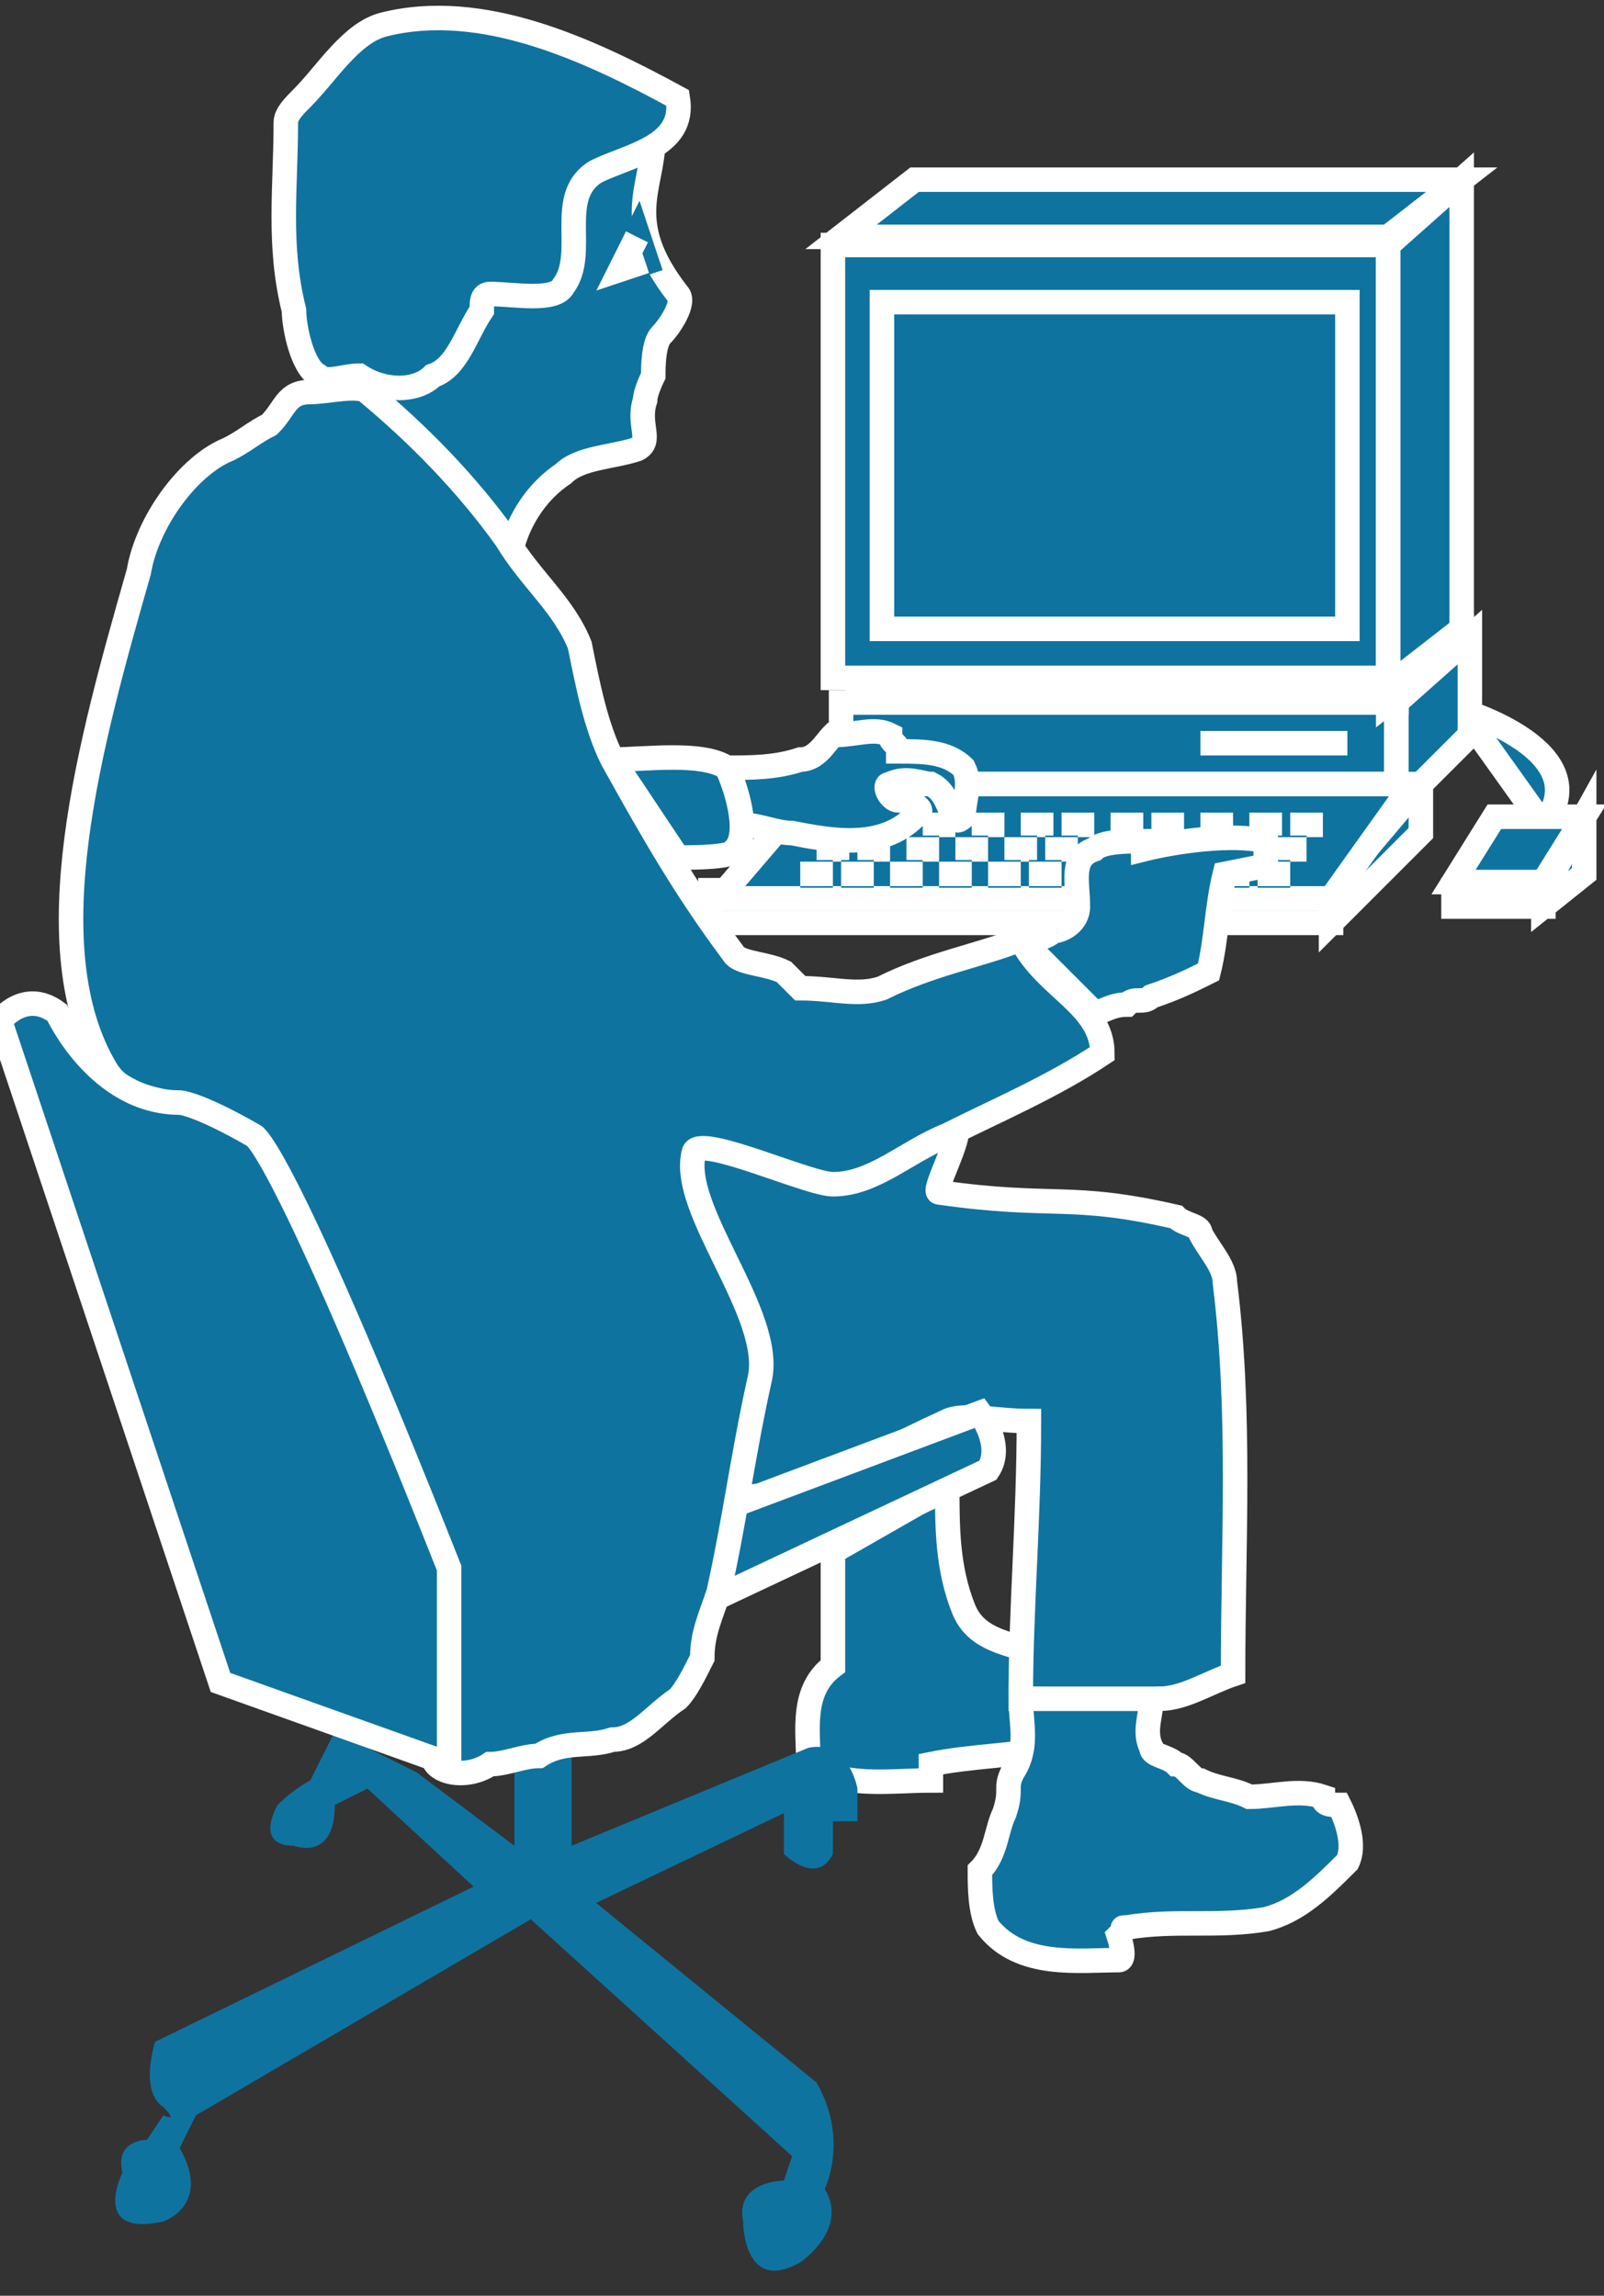<svg xmlns="http://www.w3.org/2000/svg" xmlns:xlink="http://www.w3.org/1999/xlink" version="1.1" viewBox="0 0 174 249" >
  <rect x="0" y="0" width="174" height="249" fill="#333333" stroke="none"/>
  <title><![CDATA[PC man]]></title>
  <g transform=" scale(3) ">
    <!--converted by libvisio2svg-->
    <g>
      <!--emf-blob start-->
      <g>
        <path d="M 55.807,29.823 C 57.874,27.165 52.854,25.689 52.854,25.689 Z " fill="#0F73A0" stroke="none"/>
        <path d="M 55.807,29.823 C 57.874,27.165 52.854,25.689 52.854,25.689 Z " stroke="#FFFFFF" stroke-width="0.886" stroke-linecap="butt" stroke-linejoin="miter" fill="none"/>
        <path d="M 52.854,6.496 L 50.197,8.563 L 30.413,8.563 L 33.071,6.496 L 52.854,6.496 Z " fill="#0F73A0" stroke="#FFFFFF" stroke-width="0.886" stroke-linecap="butt" stroke-linejoin="miter"/>
        <path d="M 50.197,24.508 L 50.197,8.858 L 30.118,8.858 L 30.118,24.508 L 50.197,24.508 Z " fill="#0F73A0" stroke="#FFFFFF" stroke-width="0.886" stroke-linecap="butt" stroke-linejoin="miter"/>
        <path d="M 52.854,22.736 L 52.854,6.496 L 50.197,8.858 L 50.197,24.803 L 52.854,22.736 Z " fill="#0F73A0" stroke="#FFFFFF" stroke-width="0.886" stroke-linecap="butt" stroke-linejoin="miter"/>
        <path d="M 23.622,5.02 C 23.622,6.791 22.441,7.973 24.508,10.63 C 24.803,10.925 24.213,11.811 23.917,12.106 C 23.622,12.402 23.622,13.287 23.622,13.583 C 23.622,13.583 23.327,14.173 23.327,14.469 C 23.032,15.354 23.622,15.945 23.032,16.24 C 22.146,16.535 20.965,16.535 20.374,17.126 C 19.488,17.717 18.898,18.602 18.602,19.488 C 18.307,19.488 18.012,19.488 17.717,19.488 C 16.24,18.012 14.173,14.469 12.106,13.878 C 11.22,11.516 12.697,9.744 13.878,7.677 C 15.059,5.61 17.421,4.134 19.784,3.839 Z " fill="#0F73A0" stroke="none"/>
        <path d="M 23.622,5.02 C 23.622,6.791 22.441,7.973 24.508,10.63 C 24.803,10.925 24.213,11.811 23.917,12.106 C 23.622,12.402 23.622,13.287 23.622,13.583 C 23.622,13.583 23.327,14.173 23.327,14.469 C 23.032,15.354 23.622,15.945 23.032,16.24 C 22.146,16.535 20.965,16.535 20.374,17.126 C 19.488,17.717 18.898,18.602 18.602,19.488 C 18.307,19.488 18.012,19.488 17.717,19.488 C 16.24,18.012 14.173,14.469 12.106,13.878 C 11.22,11.516 12.697,9.744 13.878,7.677 C 15.059,5.61 17.421,4.134 19.784,3.839 Z " stroke="#FFFFFF" stroke-width="0.886" stroke-linecap="butt" stroke-linejoin="miter" fill="none"/>
        <path d="M 11.516,13.583 C 11.811,13.878 12.402,13.583 12.992,13.583 C 13.878,14.173 15.059,14.173 15.65,13.583 C 16.535,13.287 16.831,12.106 17.421,11.22 C 17.421,10.925 17.421,10.63 17.717,10.63 C 18.602,10.63 20.079,10.925 20.374,10.335 C 21.26,9.154 20.079,7.087 21.555,6.201 C 22.736,5.61 24.803,5.315 24.508,3.543 C 21.26,1.772 17.421,0 13.878,0.886 C 12.697,1.181 11.811,2.658 10.925,3.543 C 10.63,3.839 10.335,4.134 10.335,4.429 C 10.335,6.791 10.039,8.858 10.63,11.22 C 10.63,11.811 10.925,13.287 11.516,13.583 Z Z " fill="#0F73A0" stroke="#FFFFFF" stroke-width="0.886" stroke-linecap="butt" stroke-linejoin="miter"/>
        <path d="M 30.118,56.102 C 30.118,57.579 30.118,58.76 30.118,60.236 C 28.937,61.122 29.232,62.599 29.232,63.78 C 30.413,64.665 32.185,64.37 33.661,64.37 C 33.661,64.075 33.661,63.78 33.661,63.78 C 35.138,63.484 36.614,63.484 38.091,63.189 C 38.386,62.303 38.386,61.122 38.386,60.236 C 37.205,59.35 35.433,59.646 34.843,58.169 C 34.252,56.693 34.252,55.217 34.252,53.74 Z " fill="#0F73A0" stroke="none"/>
        <path d="M 30.118,56.102 C 30.118,57.579 30.118,58.76 30.118,60.236 C 28.937,61.122 29.232,62.599 29.232,63.78 C 30.413,64.665 32.185,64.37 33.661,64.37 C 33.661,64.075 33.661,63.78 33.661,63.78 C 35.138,63.484 36.614,63.484 38.091,63.189 C 38.386,62.303 38.386,61.122 38.386,60.236 C 37.205,59.35 35.433,59.646 34.843,58.169 C 34.252,56.693 34.252,55.217 34.252,53.74 Z " stroke="#FFFFFF" stroke-width="0.886" stroke-linecap="butt" stroke-linejoin="miter" fill="none"/>
        <path d="M 25.099,54.035 C 28.346,54.626 31.004,52.854 34.252,51.378 C 34.843,51.083 36.024,51.378 37.205,51.378 C 37.205,54.921 36.91,58.169 36.91,61.417 C 38.681,61.417 40.157,61.713 41.929,61.417 C 42.815,61.417 43.701,60.827 44.587,60.532 C 44.587,55.807 44.882,51.083 44.291,46.358 C 44.291,45.768 43.701,45.177 43.406,44.587 C 43.406,44.291 42.815,44.291 42.52,43.996 C 38.681,43.11 38.091,43.701 33.957,43.11 C 33.661,43.11 34.843,41.043 34.547,40.748 C 33.957,39.862 24.803,40.453 23.622,40.453 Z " fill="#0F73A0" stroke="none"/>
        <path d="M 25.099,54.035 C 28.346,54.626 31.004,52.854 34.252,51.378 C 34.843,51.083 36.024,51.378 37.205,51.378 C 37.205,54.921 36.91,58.169 36.91,61.417 C 38.681,61.417 40.157,61.713 41.929,61.417 C 42.815,61.417 43.701,60.827 44.587,60.532 C 44.587,55.807 44.882,51.083 44.291,46.358 C 44.291,45.768 43.701,45.177 43.406,44.587 C 43.406,44.291 42.815,44.291 42.52,43.996 C 38.681,43.11 38.091,43.701 33.957,43.11 C 33.661,43.11 34.843,41.043 34.547,40.748 C 33.957,39.862 24.803,40.453 23.622,40.453 Z " stroke="#FFFFFF" stroke-width="0.886" stroke-linecap="butt" stroke-linejoin="miter" fill="none"/>
        <path d="M 41.634,61.417 C 41.634,62.008 41.339,62.599 41.634,63.189 C 41.634,63.484 42.224,63.484 42.52,63.78 C 42.815,63.78 43.11,64.37 43.406,64.37 C 43.996,64.665 44.587,64.665 45.177,64.961 C 46.063,64.961 46.949,64.665 47.835,64.961 C 47.835,65.256 48.13,65.256 48.425,65.256 C 48.721,65.847 49.016,66.732 48.721,67.323 C 47.835,68.209 46.949,69.095 45.768,69.39 C 43.996,69.685 42.52,69.39 40.748,69.685 C 40.453,69.685 40.748,69.685 40.453,69.98 C 40.453,69.98 40.748,70.866 40.453,70.866 C 38.976,70.866 36.91,71.162 35.728,69.685 C 35.433,69.095 35.433,68.209 35.433,67.618 C 36.024,67.028 36.024,66.142 36.319,65.551 C 36.614,64.665 36.319,64.665 36.614,64.075 C 37.205,63.189 36.91,62.303 36.91,61.417 Z " fill="#0F73A0" stroke="none"/>
        <path d="M 41.634,61.417 C 41.634,62.008 41.339,62.599 41.634,63.189 C 41.634,63.484 42.224,63.484 42.52,63.78 C 42.815,63.78 43.11,64.37 43.406,64.37 C 43.996,64.665 44.587,64.665 45.177,64.961 C 46.063,64.961 46.949,64.665 47.835,64.961 C 47.835,65.256 48.13,65.256 48.425,65.256 C 48.721,65.847 49.016,66.732 48.721,67.323 C 47.835,68.209 46.949,69.095 45.768,69.39 C 43.996,69.685 42.52,69.39 40.748,69.685 C 40.453,69.685 40.748,69.685 40.453,69.98 C 40.453,69.98 40.748,70.866 40.453,70.866 C 38.976,70.866 36.91,71.162 35.728,69.685 C 35.433,69.095 35.433,68.209 35.433,67.618 C 36.024,67.028 36.024,66.142 36.319,65.551 C 36.614,64.665 36.319,64.665 36.614,64.075 C 37.205,63.189 36.91,62.303 36.91,61.417 Z " stroke="#FFFFFF" stroke-width="0.886" stroke-linecap="butt" stroke-linejoin="miter" fill="none"/>
        <path d="M 20.669,62.303 C 20.669,66.732 20.669,66.732 20.669,66.732 C 29.232,63.189 29.232,63.189 29.232,63.189 C 30.709,62.894 31.004,64.665 31.004,64.665 C 31.004,65.847 31.004,65.847 31.004,65.847 C 30.118,65.847 30.118,65.847 30.118,65.847 C 30.118,67.028 30.118,67.028 30.118,67.028 C 29.528,68.209 28.346,67.028 28.346,67.028 C 28.346,65.551 28.346,65.551 28.346,65.551 C 21.555,68.799 21.555,68.799 21.555,68.799 C 29.528,75.295 29.528,75.295 29.528,75.295 C 30.709,77.362 29.823,79.134 29.823,79.134 C 30.709,80.61 28.937,81.791 28.937,81.791 C 26.87,82.972 26.87,80.315 26.87,80.315 C 26.575,78.839 28.346,78.839 28.346,78.839 C 28.642,77.953 28.642,77.953 28.642,77.953 C 19.193,69.39 19.193,69.39 19.193,69.39 C 7.087,76.476 7.087,76.476 7.087,76.476 C 6.496,77.658 6.496,77.658 6.496,77.658 C 7.677,79.725 5.906,80.315 5.906,80.315 C 3.248,80.906 4.429,78.543 4.429,78.543 C 4.134,77.362 5.315,77.362 5.315,77.362 C 5.906,76.476 5.906,76.476 5.906,76.476 C 5.906,76.476 6.496,76.772 5.906,76.181 C 5.02,75.591 5.61,73.819 5.61,73.819 C 17.126,68.209 17.126,68.209 17.126,68.209 C 13.287,64.665 13.287,64.665 13.287,64.665 C 12.106,65.256 12.106,65.256 12.106,65.256 C 12.106,67.323 10.63,66.732 10.63,66.732 C 9.154,66.732 10.039,65.256 10.039,65.256 C 10.63,64.665 11.22,64.37 11.22,64.37 C 12.106,62.599 12.106,62.599 12.106,62.599 C 15.059,64.075 15.059,64.075 15.059,64.075 C 18.602,66.732 18.602,66.732 18.602,66.732 C 18.602,62.894 18.602,62.894 18.602,62.894 Z " fill="#0F73A0" stroke="none"/>
        <path d="M 25.689,57.874 C 35.728,53.15 35.728,53.15 35.728,53.15 C 36.319,52.264 35.433,51.083 35.433,51.083 C 25.984,54.626 25.984,54.626 25.984,54.626 Z " fill="#0F73A0" stroke="none"/>
        <path d="M 25.689,57.874 C 35.728,53.15 35.728,53.15 35.728,53.15 C 36.319,52.264 35.433,51.083 35.433,51.083 C 25.984,54.626 25.984,54.626 25.984,54.626 Z " stroke="#FFFFFF" stroke-width="0.886" stroke-linecap="butt" stroke-linejoin="miter" fill="none"/>
        <path d="M 48.721,22.736 L 48.721,10.925 L 31.89,10.925 L 31.89,22.736 L 48.721,22.736 Z " fill="#0F73A0" stroke="#FFFFFF" stroke-width="0.886" stroke-linecap="butt" stroke-linejoin="miter"/>
        <path d="M 50.492,28.346 L 50.492,25.394 L 30.413,25.394 L 30.413,28.346 L 50.492,28.346 Z " fill="#0F73A0" stroke="#FFFFFF" stroke-width="0.886" stroke-linecap="butt" stroke-linejoin="miter"/>
        <path d="M 48.13,33.366 L 48.13,32.185 L 25.689,32.185 L 25.689,33.366 L 48.13,33.366 Z " fill="#0F73A0" stroke="#FFFFFF" stroke-width="0.886" stroke-linecap="butt" stroke-linejoin="miter"/>
        <path d="M 55.807,32.776 L 55.807,32.185 L 52.559,32.185 L 52.559,32.776 L 55.807,32.776 Z " fill="#0F73A0" stroke="#FFFFFF" stroke-width="0.886" stroke-linecap="butt" stroke-linejoin="miter"/>
        <path d="M 55.807,31.89 L 57.283,29.528 L 54.035,29.528 L 52.559,31.89 L 55.807,31.89 Z " fill="#0F73A0" stroke="#FFFFFF" stroke-width="0.886" stroke-linecap="butt" stroke-linejoin="miter"/>
        <path d="M 57.283,31.595 L 57.283,29.528 L 55.807,32.185 L 55.807,32.776 L 57.283,31.595 Z " fill="#0F73A0" stroke="#FFFFFF" stroke-width="0.886" stroke-linecap="butt" stroke-linejoin="miter"/>
        <path d="M 51.378,30.118 L 51.378,28.346 L 48.13,32.185 L 48.13,33.366 L 51.378,30.118 Z " fill="#0F73A0" stroke="#FFFFFF" stroke-width="0.886" stroke-linecap="butt" stroke-linejoin="miter"/>
        <path d="M 53.15,26.575 L 53.15,23.032 L 50.492,25.394 L 50.492,29.232 L 53.15,26.575 Z " fill="#0F73A0" stroke="#FFFFFF" stroke-width="0.886" stroke-linecap="butt" stroke-linejoin="miter"/>
        <path d="M 50.492,25.394 L 50.492,24.803 L 31.004,24.803 L 31.004,25.394 L 50.492,25.394 Z " fill="#0B719F" stroke="#FFFFFF" stroke-width="0.886" stroke-linecap="butt" stroke-linejoin="miter"/>
        <path d="M 52.854,23.327 L 52.854,23.032 L 50.197,24.803 L 50.197,25.394 L 52.854,23.327 Z " fill="#0B719F" stroke="#FFFFFF" stroke-width="0.886" stroke-linecap="butt" stroke-linejoin="miter"/>
        <path d="M 51.083,28.346 L 48.13,32.48 L 25.984,32.48 L 29.528,28.346 L 51.083,28.346 Z " fill="#0F73A0" stroke="#FFFFFF" stroke-width="0.886" stroke-linecap="butt" stroke-linejoin="miter"/>
        <path d="M 43.406,26.87 L 48.721,26.87 Z " fill="#0B719F" stroke-width="1px" stroke="#0B719F"/>
        <path d="M 43.406,26.87 L 48.721,26.87 " stroke="#FFFFFF" stroke-width="0.886" stroke-linecap="butt" stroke-linejoin="miter" fill="none"/>
        <path d="M 23.032,8.563 L 22.441,9.744 L 23.327,9.449 Z " fill="#0F73A0" stroke-width="1px" stroke="#0F73A0"/>
        <path d="M 23.032,8.563 L 22.441,9.744 L 23.327,9.449 " stroke="#FFFFFF" stroke-width="0.886" stroke-linecap="butt" stroke-linejoin="miter" fill="none"/>
        <path d="M 33.366,29.823 L 34.547,29.823 Z " fill="#0B719F" stroke-width="1px" stroke="#0B719F"/>
        <path d="M 33.366,29.823 L 34.547,29.823 " stroke="#FFFFFF" stroke-width="0.886" stroke-linecap="butt" stroke-linejoin="miter" fill="none"/>
        <path d="M 35.138,29.823 L 36.319,29.823 Z " fill="#0B719F" stroke-width="1px" stroke="#0B719F"/>
        <path d="M 35.138,29.823 L 36.319,29.823 " stroke="#FFFFFF" stroke-width="0.886" stroke-linecap="butt" stroke-linejoin="miter" fill="none"/>
        <path d="M 30.118,29.823 L 31.299,29.823 Z " fill="#0B719F" stroke-width="1px" stroke="#0B719F"/>
        <path d="M 30.118,29.823 L 31.299,29.823 " stroke="#FFFFFF" stroke-width="0.886" stroke-linecap="butt" stroke-linejoin="miter" fill="none"/>
        <path d="M 31.595,29.823 L 32.776,29.823 Z " fill="#0B719F" stroke-width="1px" stroke="#0B719F"/>
        <path d="M 31.595,29.823 L 32.776,29.823 " stroke="#FFFFFF" stroke-width="0.886" stroke-linecap="butt" stroke-linejoin="miter" fill="none"/>
        <path d="M 36.91,29.823 L 38.091,29.823 Z " fill="#0B719F" stroke-width="1px" stroke="#0B719F"/>
        <path d="M 36.91,29.823 L 38.091,29.823 " stroke="#FFFFFF" stroke-width="0.886" stroke-linecap="butt" stroke-linejoin="miter" fill="none"/>
        <path d="M 38.386,29.823 L 39.567,29.823 Z " fill="#0B719F" stroke-width="1px" stroke="#0B719F"/>
        <path d="M 38.386,29.823 L 39.567,29.823 " stroke="#FFFFFF" stroke-width="0.886" stroke-linecap="butt" stroke-linejoin="miter" fill="none"/>
        <path d="M 40.157,29.823 L 41.339,29.823 Z " fill="#0B719F" stroke-width="1px" stroke="#0B719F"/>
        <path d="M 40.157,29.823 L 41.339,29.823 " stroke="#FFFFFF" stroke-width="0.886" stroke-linecap="butt" stroke-linejoin="miter" fill="none"/>
        <path d="M 41.634,29.823 L 42.815,29.823 Z " fill="#0B719F" stroke-width="1px" stroke="#0B719F"/>
        <path d="M 41.634,29.823 L 42.815,29.823 " stroke="#FFFFFF" stroke-width="0.886" stroke-linecap="butt" stroke-linejoin="miter" fill="none"/>
        <path d="M 43.406,29.823 L 44.587,29.823 Z " fill="#0B719F" stroke-width="1px" stroke="#0B719F"/>
        <path d="M 43.406,29.823 L 44.587,29.823 " stroke="#FFFFFF" stroke-width="0.886" stroke-linecap="butt" stroke-linejoin="miter" fill="none"/>
        <path d="M 45.177,29.823 L 46.358,29.823 Z " fill="#0B719F" stroke-width="1px" stroke="#0B719F"/>
        <path d="M 45.177,29.823 L 46.358,29.823 " stroke="#FFFFFF" stroke-width="0.886" stroke-linecap="butt" stroke-linejoin="miter" fill="none"/>
        <path d="M 46.654,29.823 L 47.835,29.823 Z " fill="#0B719F" stroke-width="1px" stroke="#0B719F"/>
        <path d="M 46.654,29.823 L 47.835,29.823 " stroke="#FFFFFF" stroke-width="0.886" stroke-linecap="butt" stroke-linejoin="miter" fill="none"/>
        <path d="M 32.776,30.709 L 33.957,30.709 Z " fill="#0B719F" stroke-width="1px" stroke="#0B719F"/>
        <path d="M 32.776,30.709 L 33.957,30.709 " stroke="#FFFFFF" stroke-width="0.886" stroke-linecap="butt" stroke-linejoin="miter" fill="none"/>
        <path d="M 34.547,30.709 L 35.728,30.709 Z " fill="#0B719F" stroke-width="1px" stroke="#0B719F"/>
        <path d="M 34.547,30.709 L 35.728,30.709 " stroke="#FFFFFF" stroke-width="0.886" stroke-linecap="butt" stroke-linejoin="miter" fill="none"/>
        <path d="M 29.528,30.709 L 30.709,30.709 Z " fill="#0B719F" stroke-width="1px" stroke="#0B719F"/>
        <path d="M 29.528,30.709 L 30.709,30.709 " stroke="#FFFFFF" stroke-width="0.886" stroke-linecap="butt" stroke-linejoin="miter" fill="none"/>
        <path d="M 31.004,30.709 L 32.185,30.709 Z " fill="#0B719F" stroke-width="1px" stroke="#0B719F"/>
        <path d="M 31.004,30.709 L 32.185,30.709 " stroke="#FFFFFF" stroke-width="0.886" stroke-linecap="butt" stroke-linejoin="miter" fill="none"/>
        <path d="M 36.319,30.709 L 37.5,30.709 Z " fill="#0B719F" stroke-width="1px" stroke="#0B719F"/>
        <path d="M 36.319,30.709 L 37.5,30.709 " stroke="#FFFFFF" stroke-width="0.886" stroke-linecap="butt" stroke-linejoin="miter" fill="none"/>
        <path d="M 37.795,30.709 L 38.976,30.709 Z " fill="#0B719F" stroke-width="1px" stroke="#0B719F"/>
        <path d="M 37.795,30.709 L 38.976,30.709 " stroke="#FFFFFF" stroke-width="0.886" stroke-linecap="butt" stroke-linejoin="miter" fill="none"/>
        <path d="M 39.567,30.709 L 40.748,30.709 Z " fill="#0B719F" stroke-width="1px" stroke="#0B719F"/>
        <path d="M 39.567,30.709 L 40.748,30.709 " stroke="#FFFFFF" stroke-width="0.886" stroke-linecap="butt" stroke-linejoin="miter" fill="none"/>
        <path d="M 41.043,30.709 L 42.224,30.709 Z " fill="#0B719F" stroke-width="1px" stroke="#0B719F"/>
        <path d="M 41.043,30.709 L 42.224,30.709 " stroke="#FFFFFF" stroke-width="0.886" stroke-linecap="butt" stroke-linejoin="miter" fill="none"/>
        <path d="M 42.815,30.709 L 43.996,30.709 Z " fill="#0B719F" stroke-width="1px" stroke="#0B719F"/>
        <path d="M 42.815,30.709 L 43.996,30.709 " stroke="#FFFFFF" stroke-width="0.886" stroke-linecap="butt" stroke-linejoin="miter" fill="none"/>
        <path d="M 44.587,30.709 L 45.768,30.709 Z " fill="#0B719F" stroke-width="1px" stroke="#0B719F"/>
        <path d="M 44.587,30.709 L 45.768,30.709 " stroke="#FFFFFF" stroke-width="0.886" stroke-linecap="butt" stroke-linejoin="miter" fill="none"/>
        <path d="M 46.063,30.709 L 47.244,30.709 Z " fill="#0B719F" stroke-width="1px" stroke="#0B719F"/>
        <path d="M 46.063,30.709 L 47.244,30.709 " stroke="#FFFFFF" stroke-width="0.886" stroke-linecap="butt" stroke-linejoin="miter" fill="none"/>
        <path d="M 32.185,31.595 L 33.366,31.595 Z " fill="#0B719F" stroke-width="1px" stroke="#0B719F"/>
        <path d="M 32.185,31.595 L 33.366,31.595 " stroke="#FFFFFF" stroke-width="0.886" stroke-linecap="butt" stroke-linejoin="miter" fill="none"/>
        <path d="M 33.957,31.595 L 35.138,31.595 Z " fill="#0B719F" stroke-width="1px" stroke="#0B719F"/>
        <path d="M 33.957,31.595 L 35.138,31.595 " stroke="#FFFFFF" stroke-width="0.886" stroke-linecap="butt" stroke-linejoin="miter" fill="none"/>
        <path d="M 28.937,31.595 L 30.118,31.595 Z " fill="#0B719F" stroke-width="1px" stroke="#0B719F"/>
        <path d="M 28.937,31.595 L 30.118,31.595 " stroke="#FFFFFF" stroke-width="0.886" stroke-linecap="butt" stroke-linejoin="miter" fill="none"/>
        <path d="M 30.413,31.595 L 31.595,31.595 Z " fill="#0B719F" stroke-width="1px" stroke="#0B719F"/>
        <path d="M 30.413,31.595 L 31.595,31.595 " stroke="#FFFFFF" stroke-width="0.886" stroke-linecap="butt" stroke-linejoin="miter" fill="none"/>
        <path d="M 35.728,31.595 L 36.91,31.595 Z " fill="#0B719F" stroke-width="1px" stroke="#0B719F"/>
        <path d="M 35.728,31.595 L 36.91,31.595 " stroke="#FFFFFF" stroke-width="0.886" stroke-linecap="butt" stroke-linejoin="miter" fill="none"/>
        <path d="M 37.205,31.595 L 38.386,31.595 Z " fill="#0B719F" stroke-width="1px" stroke="#0B719F"/>
        <path d="M 37.205,31.595 L 38.386,31.595 " stroke="#FFFFFF" stroke-width="0.886" stroke-linecap="butt" stroke-linejoin="miter" fill="none"/>
        <path d="M 38.976,31.595 L 40.157,31.595 Z " fill="#0B719F" stroke-width="1px" stroke="#0B719F"/>
        <path d="M 38.976,31.595 L 40.157,31.595 " stroke="#FFFFFF" stroke-width="0.886" stroke-linecap="butt" stroke-linejoin="miter" fill="none"/>
        <path d="M 40.453,31.595 L 41.634,31.595 Z " fill="#0B719F" stroke-width="1px" stroke="#0B719F"/>
        <path d="M 40.453,31.595 L 41.634,31.595 " stroke="#FFFFFF" stroke-width="0.886" stroke-linecap="butt" stroke-linejoin="miter" fill="none"/>
        <path d="M 42.224,31.595 L 43.406,31.595 Z " fill="#0B719F" stroke-width="1px" stroke="#0B719F"/>
        <path d="M 42.224,31.595 L 43.406,31.595 " stroke="#FFFFFF" stroke-width="0.886" stroke-linecap="butt" stroke-linejoin="miter" fill="none"/>
        <path d="M 43.996,31.595 L 45.177,31.595 Z " fill="#0B719F" stroke-width="1px" stroke="#0B719F"/>
        <path d="M 43.996,31.595 L 45.177,31.595 " stroke="#FFFFFF" stroke-width="0.886" stroke-linecap="butt" stroke-linejoin="miter" fill="none"/>
        <path d="M 45.472,31.595 L 46.654,31.595 Z " fill="#0B719F" stroke-width="1px" stroke="#0B719F"/>
        <path d="M 45.472,31.595 L 46.654,31.595 " stroke="#FFFFFF" stroke-width="0.886" stroke-linecap="butt" stroke-linejoin="miter" fill="none"/>
        <path d="M 26.28,27.756 C 27.165,27.756 28.051,27.756 28.937,27.461 C 29.528,27.461 29.823,26.87 30.118,26.575 C 31.004,26.575 31.595,26.28 32.185,26.575 C 32.185,26.87 32.48,26.87 32.48,27.165 C 33.366,27.165 34.252,27.165 34.843,27.756 C 35.138,28.346 34.843,28.937 34.843,29.528 C 34.843,29.528 34.547,29.823 34.547,29.528 C 34.252,29.232 34.252,28.642 33.661,28.346 C 33.366,28.346 32.776,28.051 32.185,28.346 C 31.89,28.346 32.185,28.937 32.48,28.937 C 32.776,28.937 33.661,29.232 33.071,29.528 C 31.89,30.709 30.118,30.413 28.642,30.118 C 28.051,30.118 27.461,29.823 26.87,29.823 Z " fill="#0F73A0" stroke="none"/>
        <path d="M 26.28,27.756 C 27.165,27.756 28.051,27.756 28.937,27.461 C 29.528,27.461 29.823,26.87 30.118,26.575 C 31.004,26.575 31.595,26.28 32.185,26.575 C 32.185,26.87 32.48,26.87 32.48,27.165 C 33.366,27.165 34.252,27.165 34.843,27.756 C 35.138,28.346 34.843,28.937 34.843,29.528 C 34.843,29.528 34.547,29.823 34.547,29.528 C 34.252,29.232 34.252,28.642 33.661,28.346 C 33.366,28.346 32.776,28.051 32.185,28.346 C 31.89,28.346 32.185,28.937 32.48,28.937 C 32.776,28.937 33.661,29.232 33.071,29.528 C 31.89,30.709 30.118,30.413 28.642,30.118 C 28.051,30.118 27.461,29.823 26.87,29.823 Z " stroke="#FFFFFF" stroke-width="0.886" stroke-linecap="butt" stroke-linejoin="miter" fill="none"/>
        <path d="M 39.567,36.614 C 39.862,36.614 40.157,36.319 40.748,36.319 C 41.043,36.024 41.339,36.319 41.634,36.024 C 42.52,35.728 43.11,35.433 43.701,35.138 C 43.996,33.957 43.996,32.776 44.291,31.595 C 44.291,31.595 45.768,31.299 45.768,31.299 C 45.768,31.004 45.768,30.413 45.768,30.413 C 44.587,30.118 42.52,30.413 41.339,30.709 C 41.339,30.709 41.339,30.413 41.339,30.413 C 40.748,30.413 39.862,30.413 39.567,30.709 C 38.681,31.004 38.976,31.89 38.976,32.776 C 38.976,33.366 38.386,33.661 38.091,33.661 C 37.795,33.957 37.205,33.957 37.205,34.252 Z " fill="#0F73A0" stroke="none"/>
        <path d="M 39.567,36.614 C 39.862,36.614 40.157,36.319 40.748,36.319 C 41.043,36.024 41.339,36.319 41.634,36.024 C 42.52,35.728 43.11,35.433 43.701,35.138 C 43.996,33.957 43.996,32.776 44.291,31.595 C 44.291,31.595 45.768,31.299 45.768,31.299 C 45.768,31.004 45.768,30.413 45.768,30.413 C 44.587,30.118 42.52,30.413 41.339,30.709 C 41.339,30.709 41.339,30.413 41.339,30.413 C 40.748,30.413 39.862,30.413 39.567,30.709 C 38.681,31.004 38.976,31.89 38.976,32.776 C 38.976,33.366 38.386,33.661 38.091,33.661 C 37.795,33.957 37.205,33.957 37.205,34.252 Z " stroke="#FFFFFF" stroke-width="0.886" stroke-linecap="butt" stroke-linejoin="miter" fill="none"/>
        <path d="M 22.146,27.461 C 23.327,27.461 25.394,27.165 26.28,27.756 C 26.575,28.346 27.165,30.118 26.575,30.709 C 26.575,31.004 25.099,31.004 24.508,31.004 Z " fill="#0F73A0" stroke="none"/>
        <path d="M 22.146,27.461 C 23.327,27.461 25.394,27.165 26.28,27.756 C 26.575,28.346 27.165,30.118 26.575,30.709 C 26.575,31.004 25.099,31.004 24.508,31.004 Z " stroke="#FFFFFF" stroke-width="0.886" stroke-linecap="butt" stroke-linejoin="miter" fill="none"/>
        <path d="M 11.22,14.173 C 11.811,14.173 12.992,13.878 13.287,14.173 C 15.059,15.65 16.831,17.421 18.307,19.488 C 19.193,20.965 20.374,21.85 20.965,23.327 C 21.26,24.803 21.555,26.28 22.146,27.461 C 23.622,30.118 24.803,32.185 26.575,34.547 C 26.87,34.843 27.756,34.843 28.346,35.138 C 28.642,35.433 28.937,35.728 28.937,35.728 C 30.118,35.728 31.004,36.024 31.89,35.728 C 33.661,34.843 35.433,34.547 36.91,33.957 C 37.795,35.728 39.862,36.319 39.862,38.091 C 38.091,39.272 36.024,40.157 34.252,41.043 C 32.776,41.634 31.595,42.815 30.118,42.815 C 29.232,42.815 25.394,41.043 25.099,41.634 C 24.508,43.701 28.051,47.539 27.461,49.902 C 26.87,52.559 26.575,54.921 25.984,57.579 C 25.689,58.465 25.394,59.055 25.394,59.941 C 25.099,60.532 24.803,61.122 24.508,61.417 C 23.622,62.008 23.032,62.894 22.146,62.894 C 21.26,63.189 20.374,62.894 19.488,63.484 C 18.898,63.484 18.307,63.78 17.717,63.78 C 16.831,64.37 15.65,64.075 15.65,63.484 C 14.764,61.122 15.354,58.169 14.469,55.807 C 12.697,50.788 11.22,46.358 7.973,40.748 C 7.087,39.567 4.725,40.157 3.839,38.681 C 1.181,34.252 3.248,26.87 5.02,20.669 C 5.315,18.898 6.791,16.831 8.268,16.24 C 8.858,15.945 9.154,15.65 9.744,15.354 C 10.335,14.764 10.335,14.173 11.22,14.173 Z Z " fill="#0F73A0" stroke="#FFFFFF" stroke-width="0.886" stroke-linecap="butt" stroke-linejoin="miter"/>
        <path d="M 7.973,60.827 C 16.24,63.78 16.24,63.78 16.24,63.78 C 16.24,56.693 16.24,56.693 16.24,56.693 C 10.039,41.043 9.154,41.043 9.154,41.043 C 7.087,39.862 6.496,39.862 6.496,39.862 C 3.543,39.862 2.067,36.614 2.067,36.614 C 0.886,35.728 0,36.91 0,36.91 Z Z " fill="#0F73A0" stroke="#FFFFFF" stroke-width="0.886" stroke-linecap="butt" stroke-linejoin="miter"/>
      </g>
      <!--emf-blob end-->
    </g>
  </g>
</svg>

